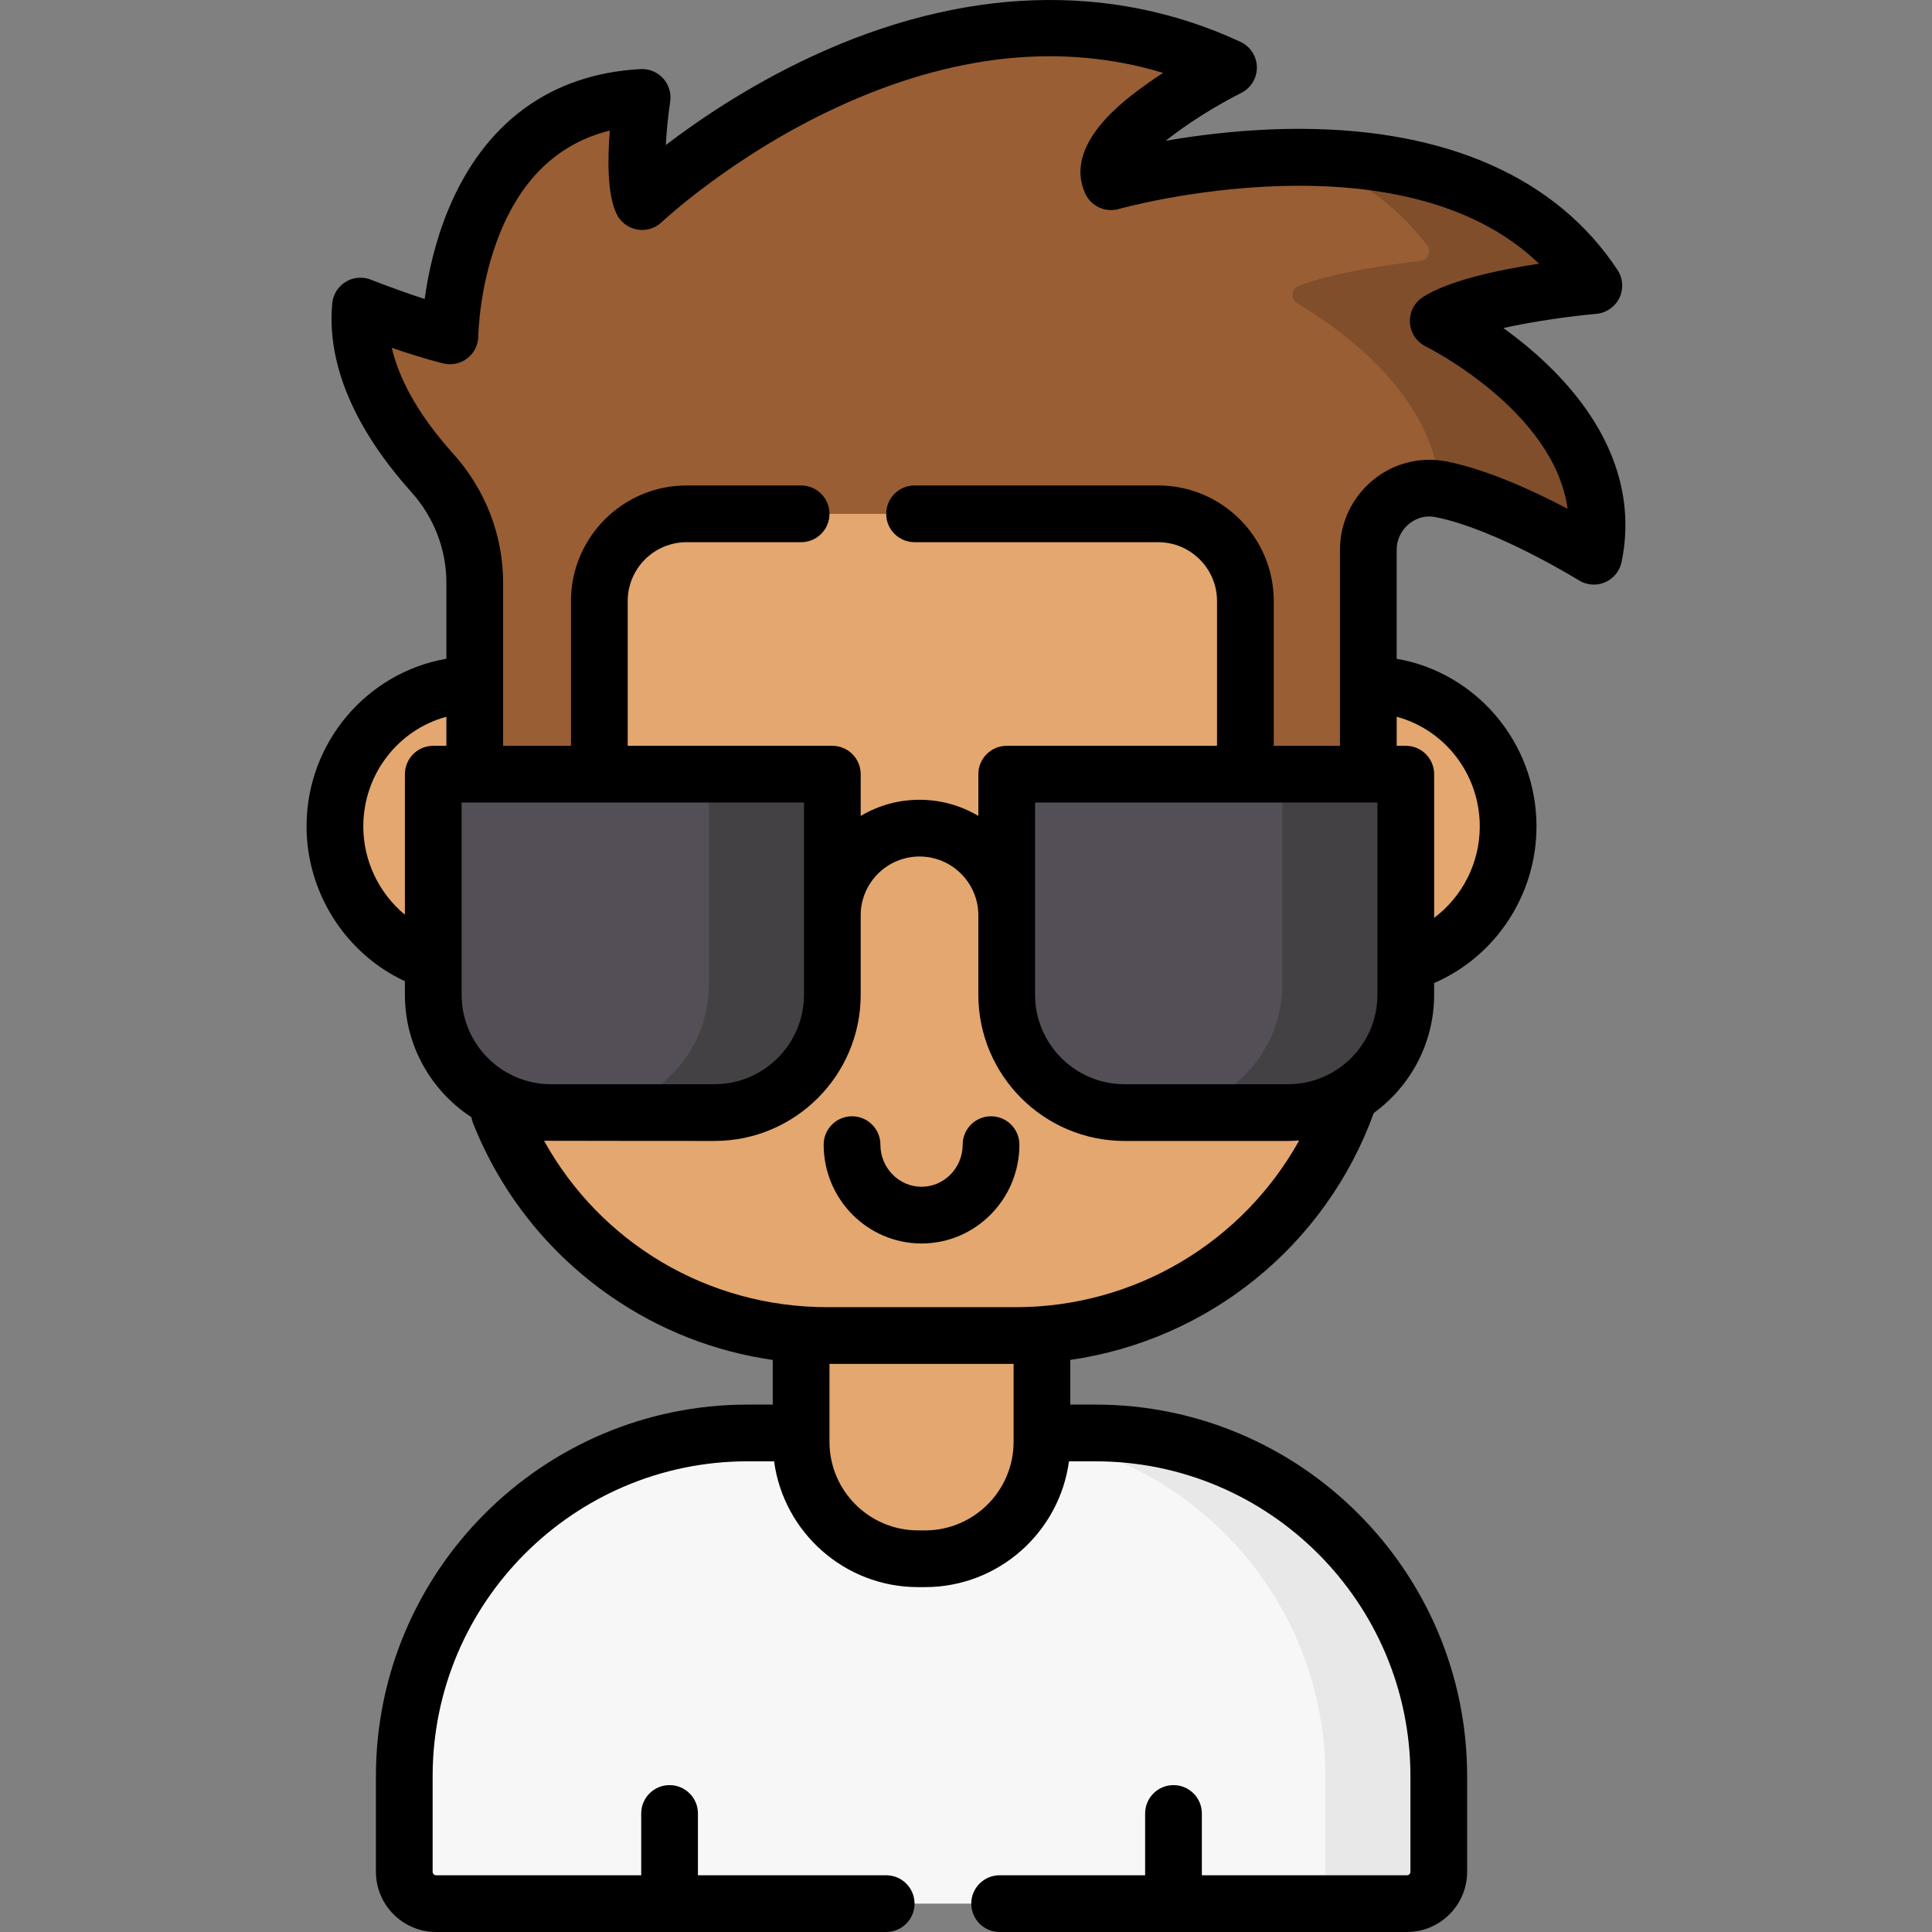 <svg id="Capa_1" enable-background="new 0 0 510.874 510.874" height="512" viewBox="0 0 510.874 510.874" width="512" xmlns="http://www.w3.org/2000/svg"><rect x="0" y="0" width="510.874" height="510.874" fill="#808080" stroke="none"/><g><path d="m372.035 503.374h-256.71c-4.651 0-8.422-3.771-8.422-8.422v-25.26c0-50.135 40.643-90.778 90.778-90.778h91.998c50.135 0 90.778 40.643 90.778 90.778v25.26c0 4.651-3.77 8.422-8.422 8.422z" fill="#f7f7f7"/><path d="m289.679 378.914h-30c50.135 0 90.778 40.643 90.778 90.778v25.26c0 4.651-3.771 8.422-8.422 8.422h30c4.651 0 8.422-3.771 8.422-8.422v-25.26c0-50.135-40.643-90.778-90.778-90.778z" fill="#e8e8e8"/><g fill="#e3a76f"><ellipse cx="125.536" cy="218.534" rx="36.971" ry="37.487"/><ellipse cx="361.824" cy="218.534" rx="36.971" ry="37.487"/><path d="m244.607 412.181h-1.854c-17.074 0-30.916-13.841-30.916-30.916v-83.626h63.686v83.626c0 17.074-13.842 30.916-30.916 30.916z"/><path d="m125.536 135.869v124.021c0 51.509 41.756 93.265 93.265 93.265h49.757c51.509 0 93.265-41.756 93.265-93.265v-124.021z"/></g><path d="m380.309 84.872c10.175-6.575 41.143-9.354 41.143-9.354-35.503-53.912-127.674-27.464-127.674-27.464-5.351-11.834 31.075-30.187 31.075-30.187-79.116-36.759-155.058 35.446-155.058 35.446-3.102-6.575 0-27.554 0-27.554-50.439 2.689-50.81 63.057-50.81 63.057-10.519-2.63-23.669-7.89-23.669-7.89-1.586 17.449 9.736 33.837 18.971 44.096 7.194 7.991 11.249 18.313 11.249 29.066v50.624h32.945v-45.775c0-12.741 10.329-23.069 23.069-23.069h124.695c12.741 0 23.069 10.328 23.069 23.069v45.775h32.508v-59.302c0-10.171 9.243-17.995 19.221-16.024 17.61 3.479 40.407 17.703 40.407 17.703 7.892-38.132-41.141-62.217-41.141-62.217z" fill="#995e34"/><path d="m384.394 82.623c9.368-3.657 24.768-5.781 32.232-6.646 1.979-.229 2.942-2.529 1.738-4.116-14.8-19.514-37.634-27.263-59.762-29.522-2.781-.284-3.947 3.396-1.524 4.791 7.627 4.391 14.558 10.179 20.285 17.73 1.205 1.588.243 3.889-1.737 4.118-7.464.865-22.865 2.99-32.233 6.647-1.981.773-2.179 3.507-.346 4.586 10.101 5.944 34.945 22.925 37.538 47.437.112 1.055.892 1.927 1.924 2.171 13.193 3.113 28.63 11.53 35.209 15.346 1.605.931 3.643-.094 3.847-1.939 3.225-29.114-26.264-49.393-37.511-56.011-1.835-1.083-1.644-3.818.34-4.592z" fill="#804e2b"/><path d="m188.936 294.198h-43.213c-17.206 0-31.155-13.949-31.155-31.155v-58.329h105.523v58.329c0 17.206-13.949 31.155-31.155 31.155z" fill="#544f56"/><path d="m340.572 294.198h-43.213c-17.206 0-31.155-13.949-31.155-31.155v-58.33h105.523v58.329c0 17.207-13.948 31.156-31.155 31.156z" fill="#544f56"/><path d="m187.441 204.714v55.577c0 18.726-15.181 33.907-33.907 33.907h32.65c18.726 0 33.907-15.181 33.907-33.907v-55.577z" fill="#444145"/><path d="m339.077 204.714v55.577c0 18.726-15.181 33.907-33.907 33.907h32.65c18.726 0 33.907-15.181 33.907-33.907v-55.577z" fill="#444145"/><g><path d="m409.025 96.263c-3.886-3.718-7.867-6.904-11.493-9.519 8.176-1.824 17.941-3.156 24.593-3.755 2.627-.237 4.938-1.836 6.083-4.212 1.146-2.376.96-5.179-.491-7.382-15.962-24.239-44.795-37.146-83.38-37.324-13.895-.058-26.624 1.508-36.085 3.155 5.232-4.181 12.571-8.921 19.976-12.659 2.568-1.294 4.171-3.942 4.125-6.817s-1.731-5.471-4.339-6.683c-34.42-15.991-73.675-14.629-113.525 3.942-16.43 7.656-29.714 16.685-38.431 23.345.197-3.616.588-7.637 1.156-11.497.329-2.226-.358-4.483-1.874-6.146-1.516-1.664-3.696-2.56-5.944-2.44-23.71 1.264-41.293 14.111-50.849 37.153-3.629 8.751-5.393 17.358-6.251 23.638-7.429-2.403-14.103-5.062-14.196-5.099-2.198-.879-4.685-.668-6.703.57-2.02 1.238-3.336 3.356-3.55 5.715-1.817 19.98 10.344 38.106 20.866 49.793 6.012 6.678 9.323 15.219 9.323 24.048v20.11c-20.961 3.618-36.972 22.115-36.972 44.334 0 17.55 10.351 33.67 26.003 40.924v3.585c0 13.545 7.009 25.477 17.584 32.382.086.515.224 1.028.424 1.533 7.352 18.574 19.95 34.423 36.433 45.834 12.885 8.92 27.48 14.618 42.829 16.822v11.8h-6.656c-54.19 0-98.278 44.087-98.278 98.278v25.26c0 8.779 7.143 15.922 15.922 15.922h119.008c4.143 0 7.5-3.358 7.5-7.5s-3.357-7.5-7.5-7.5h-49.779v-16.338c0-4.142-3.357-7.5-7.5-7.5s-7.5 3.358-7.5 7.5v16.338h-54.229c-.509 0-.922-.413-.922-.922v-25.26c0-45.92 37.358-83.278 83.278-83.278h7.011c2.525 18.755 18.626 33.266 38.061 33.266h1.854c19.435 0 35.536-14.511 38.061-33.266h7.011c45.92 0 83.278 37.358 83.278 83.278v25.26c0 .508-.413.922-.922.922h-54.229v-16.338c0-4.142-3.357-7.5-7.5-7.5s-7.5 3.358-7.5 7.5v16.338h-38.475c-4.143 0-7.5 3.358-7.5 7.5s3.357 7.5 7.5 7.5h107.703c8.779 0 15.922-7.142 15.922-15.922v-25.26c0-54.191-44.088-98.278-98.278-98.278h-6.656v-11.812c36.455-5.252 67.472-30.089 80.25-65.301 9.659-7.034 15.954-18.422 15.954-31.259v-3.105c16.186-6.974 27.067-23.248 27.067-41.404 0-22.219-16.01-40.715-36.971-44.334v-28.788c0-2.668 1.185-5.173 3.251-6.871 1.166-.958 3.627-2.464 7.017-1.796 16.028 3.167 37.677 16.575 37.892 16.709 2.082 1.3 4.669 1.497 6.921.532 2.256-.965 3.896-2.973 4.393-5.375 3.777-18.252-3.06-36.353-19.771-52.346zm-312.96 122.27c0-13.898 9.342-25.615 21.972-28.999v7.68h-3.469c-4.143 0-7.5 3.358-7.5 7.5v37.161c-6.799-5.613-11.003-14.18-11.003-23.342zm26.003-6.319h90.524v50.829c0 13.043-10.611 23.655-23.655 23.655h-43.214c-13.043 0-23.654-10.612-23.654-23.655v-50.829zm122.539 192.466h-1.854c-12.912 0-23.416-10.504-23.416-23.416v-20.61h48.686v20.61c0 12.912-10.504 23.416-23.416 23.416zm23.952-59.025h-49.758c-31.613 0-59.939-16.954-74.937-44.004.616.029 45.072.047 45.072.047 21.314 0 38.655-17.341 38.655-38.655v-21.003c0-8.578 6.979-15.557 15.556-15.557 8.578 0 15.558 6.979 15.558 15.557v21.003c0 21.314 17.34 38.655 38.654 38.655h43.213c.999 0 1.985-.05 2.965-.125-14.915 26.874-43.385 44.082-74.978 44.082zm95.668-133.441v50.829c0 13.043-10.611 23.655-23.655 23.655h-43.213c-13.043 0-23.654-10.611-23.654-23.655v-50.83h90.522zm27.067 6.319c0 9.734-4.671 18.633-12.067 24.171v-37.991c0-4.142-3.357-7.5-7.5-7.5h-2.403v-7.68c12.629 3.386 21.97 15.102 21.97 29zm-8.795-96.505c-6.896-1.363-13.983.432-19.447 4.922-5.547 4.558-8.728 11.286-8.728 18.459v51.803h-17.508v-38.275c0-16.856-13.713-30.569-30.569-30.569h-64.409c-4.143 0-7.5 3.358-7.5 7.5s3.357 7.5 7.5 7.5h64.409c8.585 0 15.569 6.984 15.569 15.569v38.275h-55.611c-4.142 0-7.5 3.358-7.5 7.5v11.042c-4.561-2.709-9.879-4.271-15.558-4.271-5.678 0-10.996 1.562-15.556 4.271v-11.041c0-4.142-3.357-7.5-7.5-7.5h-54.109v-38.275c0-8.585 6.984-15.569 15.569-15.569h30.286c4.143 0 7.5-3.358 7.5-7.5s-3.357-7.5-7.5-7.5h-30.286c-16.856 0-30.569 13.713-30.569 30.569v38.275h-17.945v-43.123c0-12.542-4.679-24.647-13.175-34.085-10.004-11.111-14.521-20.563-16.262-28.031 4.218 1.451 9.087 2.999 13.564 4.119 2.233.557 4.598.061 6.417-1.35 1.818-1.411 2.888-3.578 2.902-5.88.001-.136.15-13.783 5.919-27.693 6.002-14.473 15.682-23.399 28.842-26.629-.608 7.658-.656 16.838 1.767 21.973 1.026 2.175 3.036 3.724 5.4 4.168 2.36.445 4.799-.274 6.546-1.929.184-.174 18.722-17.582 46.255-30.33 30.606-14.172 59.578-17.231 86.343-9.154-1.524.995-3.083 2.055-4.625 3.164-5.407 3.888-21.86 15.719-15.986 28.711 1.533 3.389 5.324 5.141 8.897 4.12.804-.229 74.617-20.728 111.123 14.467-10.455 1.587-23.806 4.37-30.726 8.841-2.27 1.466-3.575 4.04-3.417 6.738s1.755 5.101 4.181 6.293c.386.189 33.998 17.019 37.503 42.928-8.67-4.57-21.093-10.347-32.006-12.503z"/><path d="m262.059 295.176c-4.142 0-7.5 3.358-7.5 7.5 0 6.14-4.88 11.135-10.879 11.135s-10.879-4.995-10.879-11.135c0-4.142-3.357-7.5-7.5-7.5s-7.5 3.358-7.5 7.5c0 14.411 11.609 26.135 25.879 26.135s25.879-11.724 25.879-26.135c0-4.143-3.357-7.5-7.5-7.5z"/></g></g></svg>